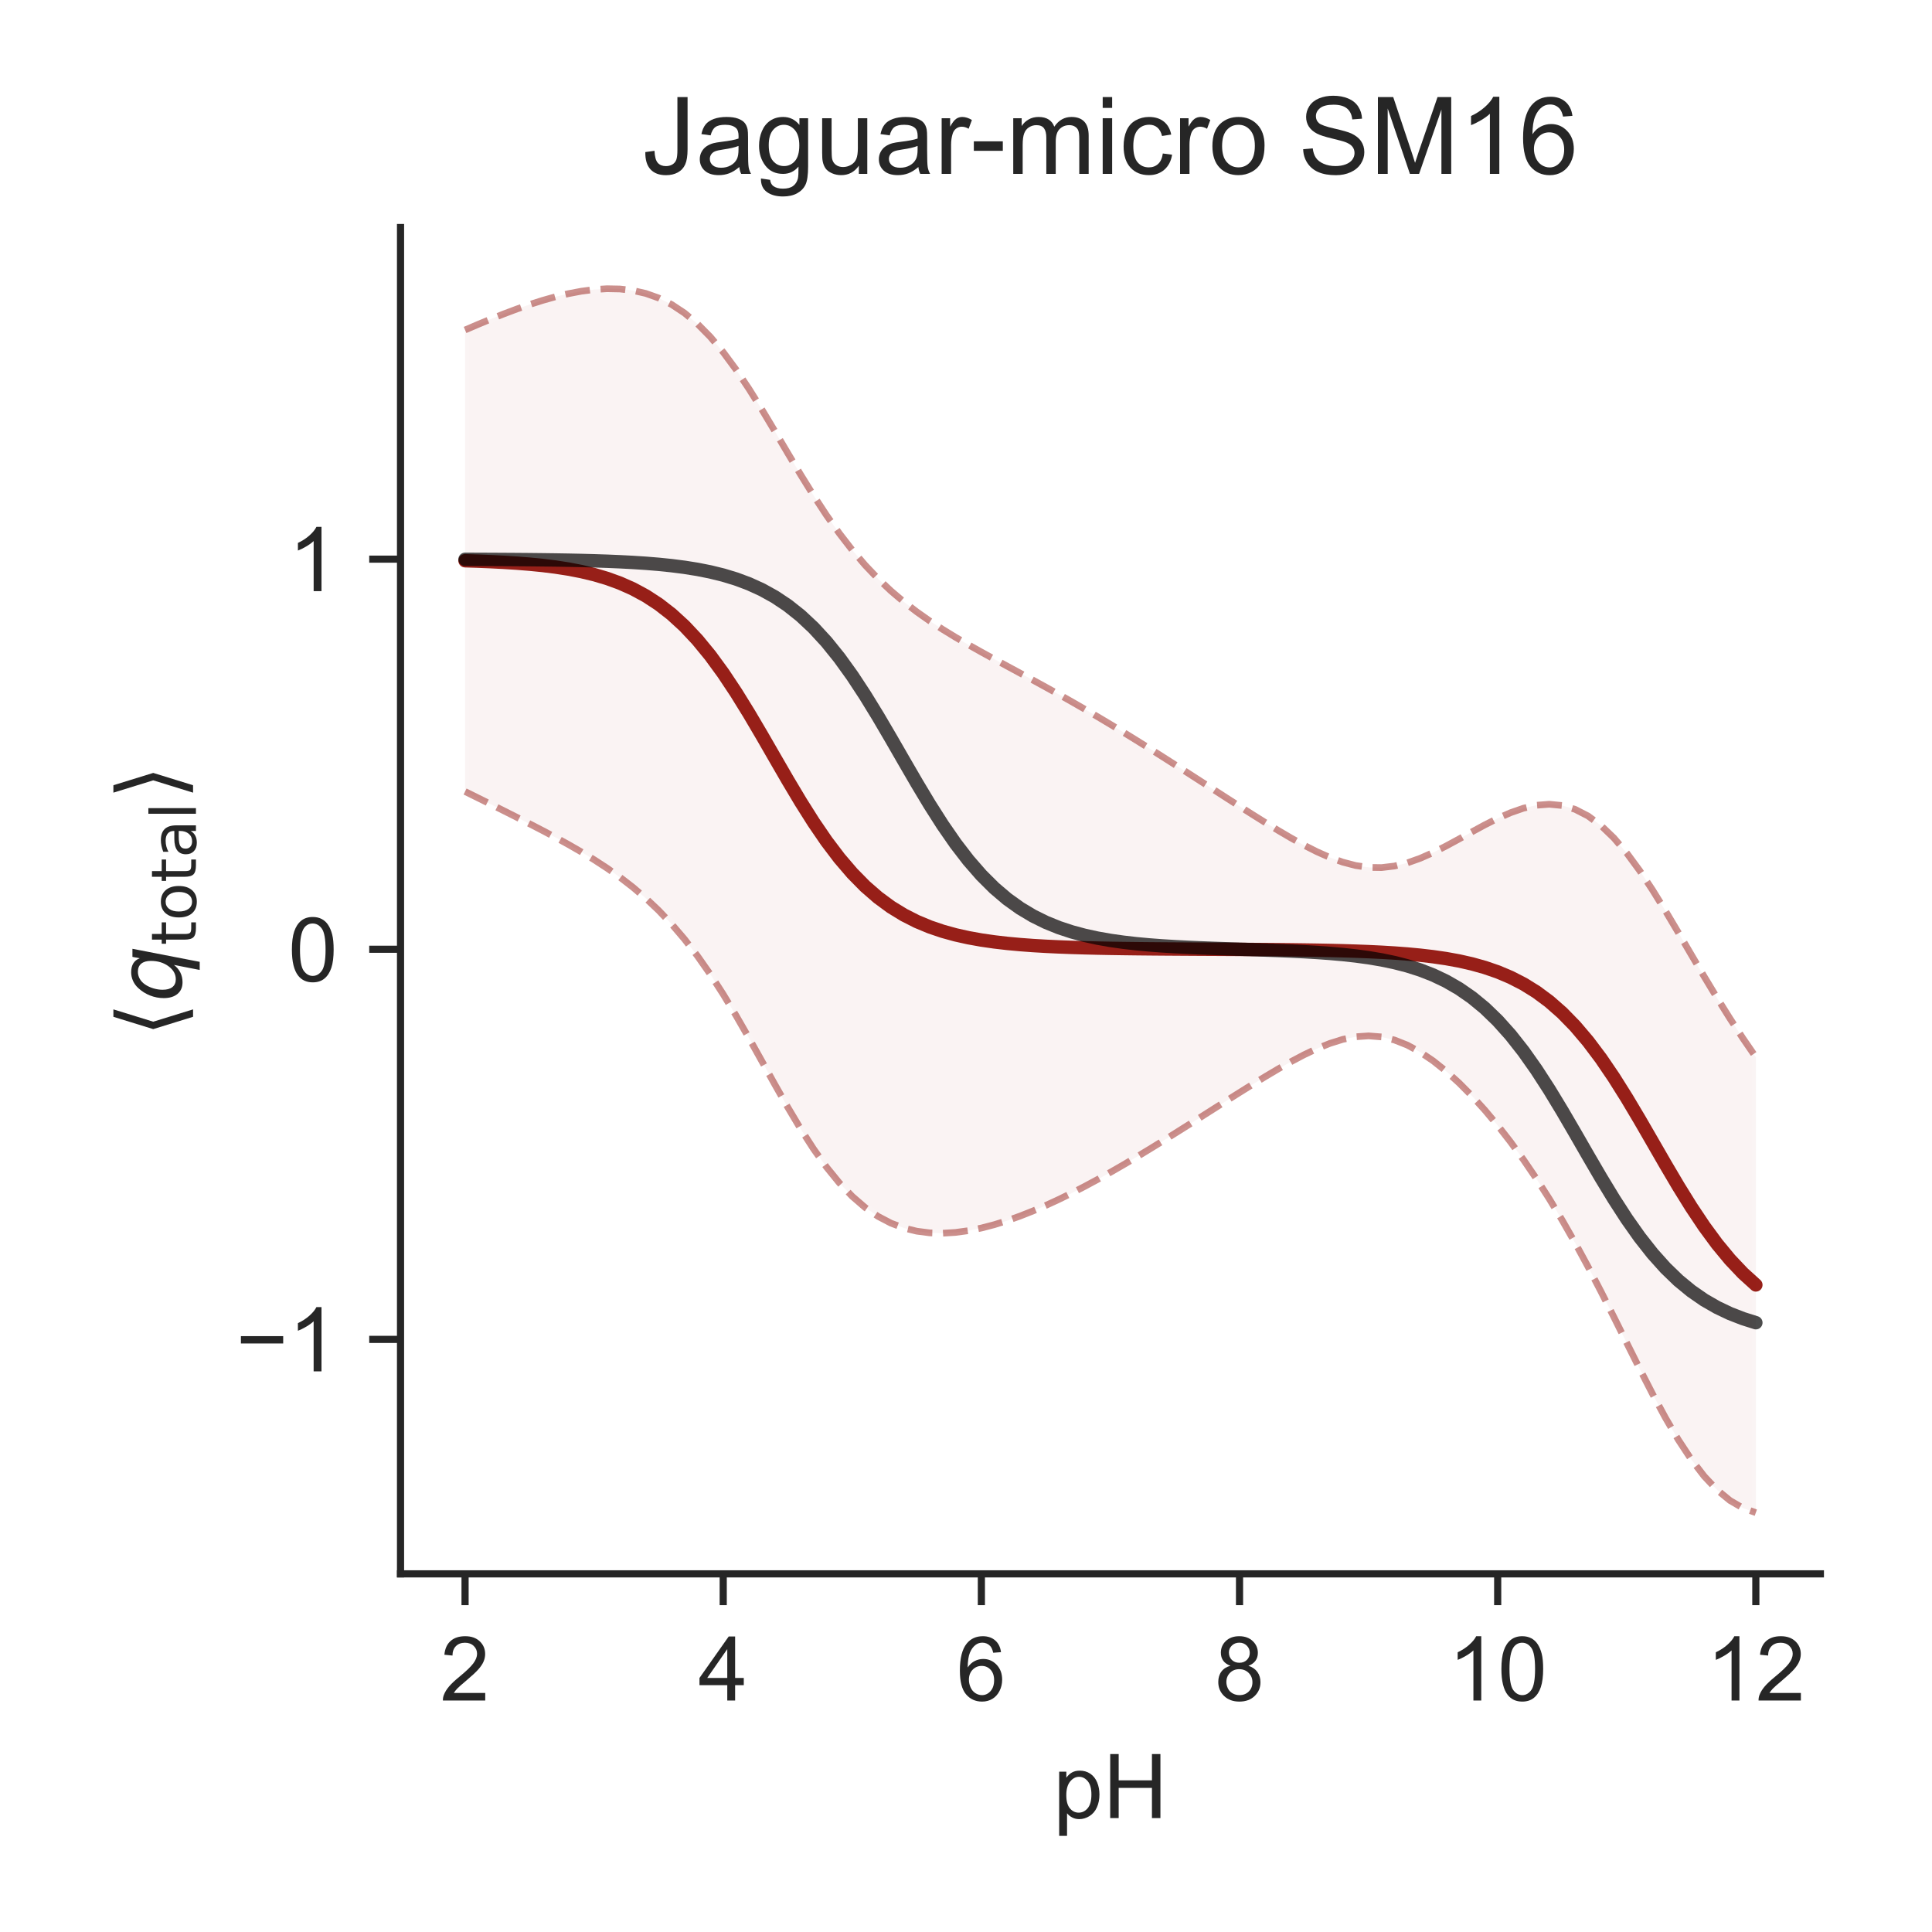 <?xml version="1.0" encoding="utf-8" standalone="no"?>
<!DOCTYPE svg PUBLIC "-//W3C//DTD SVG 1.1//EN"
  "http://www.w3.org/Graphics/SVG/1.1/DTD/svg11.dtd">
<!-- Created with matplotlib (http://matplotlib.org/) -->
<svg height="216pt" version="1.1" viewBox="0 0 216 216" width="216pt" xmlns="http://www.w3.org/2000/svg" xmlns:xlink="http://www.w3.org/1999/xlink">
 <defs>
  <style type="text/css">
*{stroke-linecap:butt;stroke-linejoin:round;}
  </style>
 </defs>
 <g id="figure_1">
  <g id="patch_1">
   <path d="M 0 216 
L 216 216 
L 216 0 
L 0 0 
z
" style="fill:#ffffff;"/>
  </g>
  <g id="axes_1">
   <g id="patch_2">
    <path d="M 44.78 175.96 
L 203.52 175.96 
L 203.52 25.44 
L 44.78 25.44 
z
" style="fill:#ffffff;"/>
   </g>
   <g id="matplotlib.axis_1">
    <g id="xtick_1">
     <g id="line2d_1">
      <defs>
       <path d="M 0 0 
L 0 3.5 
" id="m93261fe353" style="stroke:#262626;stroke-width:0.8;"/>
      </defs>
      <g>
       <use style="fill:#262626;stroke:#262626;stroke-width:0.8;" x="51.995" xlink:href="#m93261fe353" y="175.96"/>
      </g>
     </g>
     <g id="text_1">
      <!-- 2 -->
      <defs>
       <path d="M 50.344 8.453 
L 50.344 0 
L 3.031 0 
Q 2.938 3.172 4.047 6.109 
Q 5.859 10.938 9.828 15.625 
Q 13.812 20.312 21.344 26.469 
Q 33.016 36.031 37.109 41.625 
Q 41.219 47.219 41.219 52.203 
Q 41.219 57.422 37.469 61 
Q 33.734 64.594 27.734 64.594 
Q 21.391 64.594 17.578 60.781 
Q 13.766 56.984 13.719 50.25 
L 4.688 51.172 
Q 5.609 61.281 11.656 66.578 
Q 17.719 71.875 27.938 71.875 
Q 38.234 71.875 44.234 66.156 
Q 50.25 60.453 50.25 52 
Q 50.25 47.703 48.484 43.547 
Q 46.734 39.406 42.656 34.812 
Q 38.578 30.219 29.109 22.219 
Q 21.188 15.578 18.938 13.203 
Q 16.703 10.844 15.234 8.453 
z
" id="ArialMT-32"/>
      </defs>
      <g style="fill:#262626;" transform="translate(49.215 190.118)scale(0.1 -0.1)">
       <use xlink:href="#ArialMT-32"/>
      </g>
     </g>
    </g>
    <g id="xtick_2">
     <g id="line2d_2">
      <g>
       <use style="fill:#262626;stroke:#262626;stroke-width:0.8;" x="80.857" xlink:href="#m93261fe353" y="175.96"/>
      </g>
     </g>
     <g id="text_2">
      <!-- 4 -->
      <defs>
       <path d="M 32.328 0 
L 32.328 17.141 
L 1.266 17.141 
L 1.266 25.203 
L 33.938 71.578 
L 41.109 71.578 
L 41.109 25.203 
L 50.781 25.203 
L 50.781 17.141 
L 41.109 17.141 
L 41.109 0 
z
M 32.328 25.203 
L 32.328 57.469 
L 9.906 25.203 
z
" id="ArialMT-34"/>
      </defs>
      <g style="fill:#262626;" transform="translate(78.077 190.118)scale(0.1 -0.1)">
       <use xlink:href="#ArialMT-34"/>
      </g>
     </g>
    </g>
    <g id="xtick_3">
     <g id="line2d_3">
      <g>
       <use style="fill:#262626;stroke:#262626;stroke-width:0.8;" x="109.719" xlink:href="#m93261fe353" y="175.96"/>
      </g>
     </g>
     <g id="text_3">
      <!-- 6 -->
      <defs>
       <path d="M 49.75 54.047 
L 41.016 53.375 
Q 39.844 58.547 37.703 60.891 
Q 34.125 64.656 28.906 64.656 
Q 24.703 64.656 21.531 62.312 
Q 17.391 59.281 14.984 53.469 
Q 12.594 47.656 12.5 36.922 
Q 15.672 41.75 20.266 44.094 
Q 24.859 46.438 29.891 46.438 
Q 38.672 46.438 44.844 39.969 
Q 51.031 33.5 51.031 23.25 
Q 51.031 16.5 48.125 10.719 
Q 45.219 4.938 40.141 1.859 
Q 35.062 -1.219 28.609 -1.219 
Q 17.625 -1.219 10.688 6.859 
Q 3.766 14.938 3.766 33.5 
Q 3.766 54.25 11.422 63.672 
Q 18.109 71.875 29.438 71.875 
Q 37.891 71.875 43.281 67.141 
Q 48.688 62.406 49.75 54.047 
z
M 13.875 23.188 
Q 13.875 18.656 15.797 14.5 
Q 17.719 10.359 21.188 8.172 
Q 24.656 6 28.469 6 
Q 34.031 6 38.031 10.484 
Q 42.047 14.984 42.047 22.703 
Q 42.047 30.125 38.078 34.391 
Q 34.125 38.672 28.125 38.672 
Q 22.172 38.672 18.016 34.391 
Q 13.875 30.125 13.875 23.188 
z
" id="ArialMT-36"/>
      </defs>
      <g style="fill:#262626;" transform="translate(106.939 190.118)scale(0.1 -0.1)">
       <use xlink:href="#ArialMT-36"/>
      </g>
     </g>
    </g>
    <g id="xtick_4">
     <g id="line2d_4">
      <g>
       <use style="fill:#262626;stroke:#262626;stroke-width:0.8;" x="138.581" xlink:href="#m93261fe353" y="175.96"/>
      </g>
     </g>
     <g id="text_4">
      <!-- 8 -->
      <defs>
       <path d="M 17.672 38.812 
Q 12.203 40.828 9.562 44.531 
Q 6.938 48.25 6.938 53.422 
Q 6.938 61.234 12.547 66.547 
Q 18.172 71.875 27.484 71.875 
Q 36.859 71.875 42.578 66.422 
Q 48.297 60.984 48.297 53.172 
Q 48.297 48.188 45.672 44.5 
Q 43.062 40.828 37.75 38.812 
Q 44.344 36.672 47.781 31.875 
Q 51.219 27.094 51.219 20.453 
Q 51.219 11.281 44.719 5.031 
Q 38.234 -1.219 27.641 -1.219 
Q 17.047 -1.219 10.547 5.047 
Q 4.047 11.328 4.047 20.703 
Q 4.047 27.688 7.594 32.391 
Q 11.141 37.109 17.672 38.812 
z
M 15.922 53.719 
Q 15.922 48.641 19.188 45.406 
Q 22.469 42.188 27.688 42.188 
Q 32.766 42.188 36.016 45.375 
Q 39.266 48.578 39.266 53.219 
Q 39.266 58.062 35.906 61.359 
Q 32.562 64.656 27.594 64.656 
Q 22.562 64.656 19.234 61.422 
Q 15.922 58.203 15.922 53.719 
z
M 13.094 20.656 
Q 13.094 16.891 14.875 13.375 
Q 16.656 9.859 20.172 7.922 
Q 23.688 6 27.734 6 
Q 34.031 6 38.125 10.047 
Q 42.234 14.109 42.234 20.359 
Q 42.234 26.703 38.016 30.859 
Q 33.797 35.016 27.438 35.016 
Q 21.234 35.016 17.156 30.906 
Q 13.094 26.812 13.094 20.656 
z
" id="ArialMT-38"/>
      </defs>
      <g style="fill:#262626;" transform="translate(135.8 190.118)scale(0.1 -0.1)">
       <use xlink:href="#ArialMT-38"/>
      </g>
     </g>
    </g>
    <g id="xtick_5">
     <g id="line2d_5">
      <g>
       <use style="fill:#262626;stroke:#262626;stroke-width:0.8;" x="167.443" xlink:href="#m93261fe353" y="175.96"/>
      </g>
     </g>
     <g id="text_5">
      <!-- 10 -->
      <defs>
       <path d="M 37.25 0 
L 28.469 0 
L 28.469 56 
Q 25.297 52.984 20.141 49.953 
Q 14.984 46.922 10.891 45.406 
L 10.891 53.906 
Q 18.266 57.375 23.781 62.297 
Q 29.297 67.234 31.594 71.875 
L 37.25 71.875 
z
" id="ArialMT-31"/>
       <path d="M 4.156 35.297 
Q 4.156 48 6.766 55.734 
Q 9.375 63.484 14.516 67.672 
Q 19.672 71.875 27.484 71.875 
Q 33.25 71.875 37.594 69.547 
Q 41.938 67.234 44.766 62.859 
Q 47.609 58.5 49.219 52.219 
Q 50.828 45.953 50.828 35.297 
Q 50.828 22.703 48.234 14.969 
Q 45.656 7.234 40.5 3 
Q 35.359 -1.219 27.484 -1.219 
Q 17.141 -1.219 11.234 6.203 
Q 4.156 15.141 4.156 35.297 
z
M 13.188 35.297 
Q 13.188 17.672 17.312 11.828 
Q 21.438 6 27.484 6 
Q 33.547 6 37.672 11.859 
Q 41.797 17.719 41.797 35.297 
Q 41.797 52.984 37.672 58.781 
Q 33.547 64.594 27.391 64.594 
Q 21.344 64.594 17.719 59.469 
Q 13.188 52.938 13.188 35.297 
z
" id="ArialMT-30"/>
      </defs>
      <g style="fill:#262626;" transform="translate(161.882 190.118)scale(0.1 -0.1)">
       <use xlink:href="#ArialMT-31"/>
       <use x="55.615" xlink:href="#ArialMT-30"/>
      </g>
     </g>
    </g>
    <g id="xtick_6">
     <g id="line2d_6">
      <g>
       <use style="fill:#262626;stroke:#262626;stroke-width:0.8;" x="196.305" xlink:href="#m93261fe353" y="175.96"/>
      </g>
     </g>
     <g id="text_6">
      <!-- 12 -->
      <g style="fill:#262626;" transform="translate(190.744 190.118)scale(0.1 -0.1)">
       <use xlink:href="#ArialMT-31"/>
       <use x="55.615" xlink:href="#ArialMT-32"/>
      </g>
     </g>
    </g>
    <g id="text_7">
     <!-- pH -->
     <defs>
      <path d="M 6.594 -19.875 
L 6.594 51.859 
L 14.594 51.859 
L 14.594 45.125 
Q 17.438 49.078 21 51.047 
Q 24.562 53.031 29.641 53.031 
Q 36.281 53.031 41.359 49.609 
Q 46.438 46.188 49.016 39.953 
Q 51.609 33.734 51.609 26.312 
Q 51.609 18.359 48.75 11.984 
Q 45.906 5.609 40.453 2.219 
Q 35.016 -1.172 29 -1.172 
Q 24.609 -1.172 21.109 0.688 
Q 17.625 2.547 15.375 5.375 
L 15.375 -19.875 
z
M 14.547 25.641 
Q 14.547 15.625 18.594 10.844 
Q 22.656 6.062 28.422 6.062 
Q 34.281 6.062 38.453 11.016 
Q 42.625 15.969 42.625 26.375 
Q 42.625 36.281 38.547 41.203 
Q 34.469 46.141 28.812 46.141 
Q 23.188 46.141 18.859 40.891 
Q 14.547 35.641 14.547 25.641 
z
" id="ArialMT-70"/>
      <path d="M 8.016 0 
L 8.016 71.578 
L 17.484 71.578 
L 17.484 42.188 
L 54.688 42.188 
L 54.688 71.578 
L 64.156 71.578 
L 64.156 0 
L 54.688 0 
L 54.688 33.734 
L 17.484 33.734 
L 17.484 0 
z
" id="ArialMT-48"/>
     </defs>
     <g style="fill:#262626;" transform="translate(117.759 203.263)scale(0.1 -0.1)">
      <use xlink:href="#ArialMT-70"/>
      <use x="55.615" xlink:href="#ArialMT-48"/>
     </g>
    </g>
   </g>
   <g id="matplotlib.axis_2">
    <g id="ytick_1">
     <g id="line2d_7">
      <defs>
       <path d="M 0 0 
L -3.5 0 
" id="m398233e44f" style="stroke:#262626;stroke-width:0.8;"/>
      </defs>
      <g>
       <use style="fill:#262626;stroke:#262626;stroke-width:0.8;" x="44.78" xlink:href="#m398233e44f" y="149.744"/>
      </g>
     </g>
     <g id="text_8">
      <!-- −1 -->
      <defs>
       <path d="M 52.828 31.203 
L 5.562 31.203 
L 5.562 39.406 
L 52.828 39.406 
z
" id="ArialMT-2212"/>
      </defs>
      <g style="fill:#262626;" transform="translate(26.378 153.322)scale(0.1 -0.1)">
       <use xlink:href="#ArialMT-2212"/>
       <use x="58.398" xlink:href="#ArialMT-31"/>
      </g>
     </g>
    </g>
    <g id="ytick_2">
     <g id="line2d_8">
      <g>
       <use style="fill:#262626;stroke:#262626;stroke-width:0.8;" x="44.78" xlink:href="#m398233e44f" y="106.128"/>
      </g>
     </g>
     <g id="text_9">
      <!-- 0 -->
      <g style="fill:#262626;" transform="translate(32.219 109.707)scale(0.1 -0.1)">
       <use xlink:href="#ArialMT-30"/>
      </g>
     </g>
    </g>
    <g id="ytick_3">
     <g id="line2d_9">
      <g>
       <use style="fill:#262626;stroke:#262626;stroke-width:0.8;" x="44.78" xlink:href="#m398233e44f" y="62.513"/>
      </g>
     </g>
     <g id="text_10">
      <!-- 1 -->
      <g style="fill:#262626;" transform="translate(32.219 66.092)scale(0.1 -0.1)">
       <use xlink:href="#ArialMT-31"/>
      </g>
     </g>
    </g>
    <g id="text_11">
     <!-- $\langle q_\mathsf{total} \rangle$ -->
     <defs>
      <path d="M 8.938 31.344 
L 22.703 75.875 
L 31 75.875 
L 17.234 31.344 
L 31 -13.188 
L 22.703 -13.188 
z
" id="DejaVuSans-27e8"/>
      <path d="M 41.703 8.203 
Q 38.094 3.469 33.172 1.016 
Q 28.266 -1.422 22.312 -1.422 
Q 14.016 -1.422 9.297 4.172 
Q 4.594 9.766 4.594 19.578 
Q 4.594 27.484 7.5 34.859 
Q 10.406 42.234 15.828 48.094 
Q 19.344 51.906 23.906 53.953 
Q 28.469 56 33.5 56 
Q 39.547 56 43.453 53.609 
Q 47.359 51.219 49.125 46.391 
L 50.688 54.594 
L 59.719 54.594 
L 45.125 -20.609 
L 36.078 -20.609 
z
M 13.922 20.906 
Q 13.922 13.672 16.938 9.891 
Q 19.969 6.109 25.688 6.109 
Q 34.188 6.109 40.188 14.234 
Q 46.188 22.359 46.188 33.984 
Q 46.188 41.016 43.078 44.75 
Q 39.984 48.484 34.188 48.484 
Q 29.938 48.484 26.312 46.5 
Q 22.703 44.531 20.016 40.719 
Q 17.188 36.719 15.547 31.344 
Q 13.922 25.984 13.922 20.906 
z
" id="DejaVuSans-Oblique-71"/>
      <path d="M 18.312 70.219 
L 18.312 54.688 
L 36.812 54.688 
L 36.812 47.703 
L 18.312 47.703 
L 18.312 18.016 
Q 18.312 11.328 20.141 9.422 
Q 21.969 7.516 27.594 7.516 
L 36.812 7.516 
L 36.812 0 
L 27.594 0 
Q 17.188 0 13.234 3.875 
Q 9.281 7.766 9.281 18.016 
L 9.281 47.703 
L 2.688 47.703 
L 2.688 54.688 
L 9.281 54.688 
L 9.281 70.219 
z
" id="DejaVuSans-74"/>
      <path d="M 30.609 48.391 
Q 23.391 48.391 19.188 42.75 
Q 14.984 37.109 14.984 27.297 
Q 14.984 17.484 19.156 11.844 
Q 23.344 6.203 30.609 6.203 
Q 37.797 6.203 41.984 11.859 
Q 46.188 17.531 46.188 27.297 
Q 46.188 37.016 41.984 42.703 
Q 37.797 48.391 30.609 48.391 
z
M 30.609 56 
Q 42.328 56 49.016 48.375 
Q 55.719 40.766 55.719 27.297 
Q 55.719 13.875 49.016 6.219 
Q 42.328 -1.422 30.609 -1.422 
Q 18.844 -1.422 12.172 6.219 
Q 5.516 13.875 5.516 27.297 
Q 5.516 40.766 12.172 48.375 
Q 18.844 56 30.609 56 
z
" id="DejaVuSans-6f"/>
      <path d="M 34.281 27.484 
Q 23.391 27.484 19.188 25 
Q 14.984 22.516 14.984 16.5 
Q 14.984 11.719 18.141 8.906 
Q 21.297 6.109 26.703 6.109 
Q 34.188 6.109 38.703 11.406 
Q 43.219 16.703 43.219 25.484 
L 43.219 27.484 
z
M 52.203 31.203 
L 52.203 0 
L 43.219 0 
L 43.219 8.297 
Q 40.141 3.328 35.547 0.953 
Q 30.953 -1.422 24.312 -1.422 
Q 15.922 -1.422 10.953 3.297 
Q 6 8.016 6 15.922 
Q 6 25.141 12.172 29.828 
Q 18.359 34.516 30.609 34.516 
L 43.219 34.516 
L 43.219 35.406 
Q 43.219 41.609 39.141 45 
Q 35.062 48.391 27.688 48.391 
Q 23 48.391 18.547 47.266 
Q 14.109 46.141 10.016 43.891 
L 10.016 52.203 
Q 14.938 54.109 19.578 55.047 
Q 24.219 56 28.609 56 
Q 40.484 56 46.344 49.844 
Q 52.203 43.703 52.203 31.203 
z
" id="DejaVuSans-61"/>
      <path d="M 9.422 75.984 
L 18.406 75.984 
L 18.406 0 
L 9.422 0 
z
" id="DejaVuSans-6c"/>
      <path d="M 30.078 31.344 
L 16.312 -13.188 
L 8.016 -13.188 
L 21.781 31.344 
L 8.016 75.875 
L 16.312 75.875 
z
" id="DejaVuSans-27e9"/>
     </defs>
     <g style="fill:#262626;" transform="translate(20.278 115.95)rotate(-90)scale(0.1 -0.1)">
      <use transform="translate(0 0.125)" xlink:href="#DejaVuSans-27e8"/>
      <use transform="translate(39.014 0.125)" xlink:href="#DejaVuSans-Oblique-71"/>
      <use transform="translate(102.49 -16.281)scale(0.7)" xlink:href="#DejaVuSans-74"/>
      <use transform="translate(129.937 -16.281)scale(0.7)" xlink:href="#DejaVuSans-6f"/>
      <use transform="translate(172.764 -16.281)scale(0.7)" xlink:href="#DejaVuSans-74"/>
      <use transform="translate(200.21 -16.281)scale(0.7)" xlink:href="#DejaVuSans-61"/>
      <use transform="translate(243.105 -16.281)scale(0.7)" xlink:href="#DejaVuSans-6c"/>
      <use transform="translate(265.288 0.125)" xlink:href="#DejaVuSans-27e9"/>
     </g>
    </g>
   </g>
   <g id="PolyCollection_1">
    <defs>
     <path d="M 51.995 -179.109 
L 51.995 -127.507 
L 53.439 -126.794 
L 54.882 -126.078 
L 56.325 -125.357 
L 57.768 -124.631 
L 59.211 -123.896 
L 60.654 -123.149 
L 62.097 -122.384 
L 63.54 -121.591 
L 64.983 -120.761 
L 66.426 -119.882 
L 67.869 -118.941 
L 69.313 -117.921 
L 70.756 -116.805 
L 72.199 -115.574 
L 73.642 -114.209 
L 75.085 -112.69 
L 76.528 -111 
L 77.971 -109.129 
L 79.414 -107.072 
L 80.857 -104.837 
L 82.3 -102.444 
L 83.743 -99.93 
L 85.187 -97.345 
L 86.63 -94.748 
L 88.073 -92.207 
L 89.516 -89.786 
L 90.959 -87.542 
L 92.402 -85.52 
L 93.845 -83.747 
L 95.288 -82.239 
L 96.731 -80.994 
L 98.174 -80.003 
L 99.617 -79.247 
L 101.061 -78.704 
L 102.504 -78.351 
L 103.947 -78.166 
L 105.39 -78.126 
L 106.833 -78.214 
L 108.276 -78.411 
L 109.719 -78.704 
L 111.162 -79.081 
L 112.605 -79.53 
L 114.048 -80.044 
L 115.491 -80.615 
L 116.935 -81.237 
L 118.378 -81.904 
L 119.821 -82.611 
L 121.264 -83.356 
L 122.707 -84.133 
L 124.15 -84.939 
L 125.593 -85.771 
L 127.036 -86.625 
L 128.479 -87.498 
L 129.922 -88.387 
L 131.365 -89.288 
L 132.809 -90.197 
L 134.252 -91.112 
L 135.695 -92.029 
L 137.138 -92.944 
L 138.581 -93.855 
L 140.024 -94.755 
L 141.467 -95.638 
L 142.91 -96.496 
L 144.353 -97.315 
L 145.796 -98.077 
L 147.239 -98.763 
L 148.683 -99.347 
L 150.126 -99.799 
L 151.569 -100.089 
L 153.012 -100.188 
L 154.455 -100.072 
L 155.898 -99.728 
L 157.341 -99.157 
L 158.784 -98.373 
L 160.227 -97.396 
L 161.67 -96.245 
L 163.113 -94.938 
L 164.557 -93.485 
L 166 -91.897 
L 167.443 -90.175 
L 168.886 -88.323 
L 170.329 -86.338 
L 171.772 -84.22 
L 173.215 -81.966 
L 174.658 -79.573 
L 176.101 -77.043 
L 177.544 -74.384 
L 178.987 -71.613 
L 180.431 -68.756 
L 181.874 -65.856 
L 183.317 -62.966 
L 184.76 -60.151 
L 186.203 -57.48 
L 187.646 -55.02 
L 189.089 -52.831 
L 190.532 -50.956 
L 191.975 -49.422 
L 193.418 -48.239 
L 194.861 -47.398 
L 196.305 -46.882 
L 196.305 -97.808 
L 196.305 -97.808 
L 194.861 -99.91 
L 193.418 -102.117 
L 191.975 -104.424 
L 190.532 -106.814 
L 189.089 -109.262 
L 187.646 -111.725 
L 186.203 -114.154 
L 184.76 -116.488 
L 183.317 -118.665 
L 181.874 -120.625 
L 180.431 -122.318 
L 178.987 -123.707 
L 177.544 -124.773 
L 176.101 -125.514 
L 174.658 -125.942 
L 173.215 -126.084 
L 171.772 -125.971 
L 170.329 -125.643 
L 168.886 -125.14 
L 167.443 -124.505 
L 166 -123.776 
L 164.557 -122.993 
L 163.113 -122.193 
L 161.67 -121.41 
L 160.227 -120.681 
L 158.784 -120.042 
L 157.341 -119.528 
L 155.898 -119.174 
L 154.455 -119.002 
L 153.012 -119.023 
L 151.569 -119.232 
L 150.126 -119.61 
L 148.683 -120.133 
L 147.239 -120.772 
L 145.796 -121.503 
L 144.353 -122.303 
L 142.91 -123.151 
L 141.467 -124.033 
L 140.024 -124.938 
L 138.581 -125.857 
L 137.138 -126.783 
L 135.695 -127.715 
L 134.252 -128.647 
L 132.809 -129.578 
L 131.365 -130.506 
L 129.922 -131.427 
L 128.479 -132.34 
L 127.036 -133.243 
L 125.593 -134.133 
L 124.15 -135.01 
L 122.707 -135.872 
L 121.264 -136.718 
L 119.821 -137.549 
L 118.378 -138.365 
L 116.935 -139.167 
L 115.491 -139.959 
L 114.048 -140.743 
L 112.605 -141.524 
L 111.162 -142.307 
L 109.719 -143.099 
L 108.276 -143.91 
L 106.833 -144.75 
L 105.39 -145.633 
L 103.947 -146.574 
L 102.504 -147.59 
L 101.061 -148.702 
L 99.617 -149.928 
L 98.174 -151.291 
L 96.731 -152.808 
L 95.288 -154.494 
L 93.845 -156.358 
L 92.402 -158.397 
L 90.959 -160.596 
L 89.516 -162.925 
L 88.073 -165.341 
L 86.63 -167.787 
L 85.187 -170.199 
L 83.743 -172.513 
L 82.3 -174.67 
L 80.857 -176.622 
L 79.414 -178.337 
L 77.971 -179.798 
L 76.528 -181.002 
L 75.085 -181.957 
L 73.642 -182.68 
L 72.199 -183.194 
L 70.756 -183.522 
L 69.313 -183.689 
L 67.869 -183.718 
L 66.426 -183.629 
L 64.983 -183.44 
L 63.54 -183.166 
L 62.097 -182.82 
L 60.654 -182.413 
L 59.211 -181.953 
L 57.768 -181.447 
L 56.325 -180.904 
L 54.882 -180.329 
L 53.439 -179.729 
L 51.995 -179.109 
z
" id="meaa0e8d877" style="stroke:#ffffff;stroke-opacity:0.05;"/>
    </defs>
    <g clip-path="url(#pe3b60f4366)">
     <use style="fill:#8c0800;fill-opacity:0.05;stroke:#ffffff;stroke-opacity:0.05;" x="0" xlink:href="#meaa0e8d877" y="216"/>
    </g>
   </g>
   <g id="line2d_10">
    <path clip-path="url(#pe3b60f4366)" d="M 51.995 62.692 
L 53.439 62.738 
L 54.882 62.797 
L 56.325 62.87 
L 57.768 62.961 
L 59.211 63.076 
L 60.654 63.219 
L 62.097 63.398 
L 63.54 63.621 
L 64.983 63.899 
L 66.426 64.244 
L 67.869 64.67 
L 69.313 65.195 
L 70.756 65.836 
L 72.199 66.616 
L 73.642 67.556 
L 75.085 68.677 
L 76.528 69.999 
L 77.971 71.536 
L 79.414 73.295 
L 80.857 75.27 
L 82.3 77.443 
L 83.743 79.778 
L 85.187 82.228 
L 86.63 84.732 
L 88.073 87.226 
L 89.516 89.644 
L 90.959 91.931 
L 92.402 94.042 
L 93.845 95.947 
L 95.288 97.633 
L 96.731 99.099 
L 98.174 100.353 
L 99.617 101.413 
L 101.061 102.297 
L 102.504 103.029 
L 103.947 103.63 
L 105.39 104.12 
L 106.833 104.518 
L 108.276 104.839 
L 109.719 105.098 
L 111.162 105.306 
L 112.605 105.473 
L 114.048 105.606 
L 115.491 105.713 
L 116.935 105.798 
L 118.378 105.866 
L 119.821 105.92 
L 121.264 105.963 
L 122.707 105.998 
L 124.15 106.026 
L 125.593 106.048 
L 127.036 106.066 
L 128.479 106.081 
L 129.922 106.093 
L 131.365 106.103 
L 132.809 106.112 
L 134.252 106.121 
L 135.695 106.128 
L 137.138 106.136 
L 138.581 106.144 
L 140.024 106.154 
L 141.467 106.164 
L 142.91 106.176 
L 144.353 106.191 
L 145.796 106.21 
L 147.239 106.232 
L 148.683 106.26 
L 150.126 106.295 
L 151.569 106.339 
L 153.012 106.394 
L 154.455 106.463 
L 155.898 106.549 
L 157.341 106.657 
L 158.784 106.793 
L 160.227 106.962 
L 161.67 107.172 
L 163.113 107.435 
L 164.557 107.761 
L 166 108.164 
L 167.443 108.66 
L 168.886 109.269 
L 170.329 110.009 
L 171.772 110.904 
L 173.215 111.975 
L 174.658 113.242 
L 176.101 114.721 
L 177.544 116.421 
L 178.987 118.34 
L 180.431 120.463 
L 181.874 122.76 
L 183.317 125.184 
L 184.76 127.68 
L 186.203 130.183 
L 187.646 132.627 
L 189.089 134.954 
L 190.532 137.115 
L 191.975 139.077 
L 193.418 140.822 
L 194.861 142.346 
L 196.305 143.655 
" style="fill:none;opacity:0.9;stroke:#8c0800;stroke-linecap:round;stroke-width:1.5;"/>
   </g>
   <g id="line2d_11">
    <path clip-path="url(#pe3b60f4366)" d="M 51.995 62.531 
L 53.439 62.536 
L 54.882 62.542 
L 56.325 62.55 
L 57.768 62.559 
L 59.211 62.571 
L 60.654 62.587 
L 62.097 62.606 
L 63.54 62.63 
L 64.983 62.66 
L 66.426 62.698 
L 67.869 62.746 
L 69.313 62.806 
L 70.756 62.881 
L 72.199 62.975 
L 73.642 63.093 
L 75.085 63.241 
L 76.528 63.426 
L 77.971 63.656 
L 79.414 63.942 
L 80.857 64.297 
L 82.3 64.736 
L 83.743 65.275 
L 85.187 65.934 
L 86.63 66.734 
L 88.073 67.697 
L 89.516 68.844 
L 90.959 70.195 
L 92.402 71.762 
L 93.845 73.551 
L 95.288 75.555 
L 96.731 77.752 
L 98.174 80.106 
L 99.617 82.567 
L 101.061 85.073 
L 102.504 87.56 
L 103.947 89.964 
L 105.39 92.229 
L 106.833 94.314 
L 108.276 96.19 
L 109.719 97.846 
L 111.162 99.283 
L 112.605 100.51 
L 114.048 101.544 
L 115.491 102.408 
L 116.935 103.121 
L 118.378 103.707 
L 119.821 104.184 
L 121.264 104.572 
L 122.707 104.886 
L 124.15 105.139 
L 125.593 105.343 
L 127.036 105.508 
L 128.479 105.641 
L 129.922 105.749 
L 131.365 105.838 
L 132.809 105.912 
L 134.252 105.974 
L 135.695 106.028 
L 137.138 106.077 
L 138.581 106.124 
L 140.024 106.17 
L 141.467 106.218 
L 142.91 106.271 
L 144.353 106.331 
L 145.796 106.402 
L 147.239 106.488 
L 148.683 106.592 
L 150.126 106.719 
L 151.569 106.877 
L 153.012 107.073 
L 154.455 107.316 
L 155.898 107.616 
L 157.341 107.988 
L 158.784 108.446 
L 160.227 109.008 
L 161.67 109.695 
L 163.113 110.526 
L 164.557 111.525 
L 166 112.712 
L 167.443 114.105 
L 168.886 115.717 
L 170.329 117.55 
L 171.772 119.595 
L 173.215 121.826 
L 174.658 124.207 
L 176.101 126.682 
L 177.544 129.19 
L 178.987 131.665 
L 180.431 134.045 
L 181.874 136.277 
L 183.317 138.321 
L 184.76 140.154 
L 186.203 141.765 
L 187.646 143.159 
L 189.089 144.345 
L 190.532 145.344 
L 191.975 146.174 
L 193.418 146.86 
L 194.861 147.421 
L 196.305 147.879 
" style="fill:none;opacity:0.7;stroke:#000000;stroke-linecap:round;stroke-width:1.5;"/>
   </g>
   <g id="line2d_12">
    <path clip-path="url(#pe3b60f4366)" d="M 51.995 36.891 
L 53.439 36.271 
L 54.882 35.671 
L 56.325 35.096 
L 57.768 34.553 
L 59.211 34.047 
L 60.654 33.587 
L 62.097 33.18 
L 63.54 32.834 
L 64.983 32.56 
L 66.426 32.371 
L 67.869 32.282 
L 69.313 32.311 
L 70.756 32.478 
L 72.199 32.806 
L 73.642 33.32 
L 75.085 34.043 
L 76.528 34.998 
L 77.971 36.202 
L 79.414 37.663 
L 80.857 39.378 
L 82.3 41.33 
L 83.743 43.487 
L 85.187 45.801 
L 86.63 48.213 
L 88.073 50.659 
L 89.516 53.075 
L 90.959 55.404 
L 92.402 57.603 
L 93.845 59.642 
L 95.288 61.506 
L 96.731 63.192 
L 98.174 64.709 
L 99.617 66.072 
L 101.061 67.298 
L 102.504 68.41 
L 103.947 69.426 
L 105.39 70.367 
L 106.833 71.25 
L 108.276 72.09 
L 109.719 72.901 
L 111.162 73.693 
L 112.605 74.476 
L 114.048 75.257 
L 115.491 76.041 
L 116.935 76.833 
L 118.378 77.635 
L 119.821 78.451 
L 121.264 79.282 
L 122.707 80.128 
L 124.15 80.99 
L 125.593 81.867 
L 127.036 82.757 
L 128.479 83.66 
L 129.922 84.573 
L 131.365 85.494 
L 132.809 86.422 
L 134.252 87.353 
L 135.695 88.285 
L 137.138 89.217 
L 138.581 90.143 
L 140.024 91.062 
L 141.467 91.967 
L 142.91 92.849 
L 144.353 93.697 
L 145.796 94.497 
L 147.239 95.228 
L 148.683 95.867 
L 150.126 96.39 
L 151.569 96.768 
L 153.012 96.977 
L 154.455 96.998 
L 155.898 96.826 
L 157.341 96.472 
L 158.784 95.958 
L 160.227 95.319 
L 161.67 94.59 
L 163.113 93.807 
L 164.557 93.007 
L 166 92.224 
L 167.443 91.495 
L 168.886 90.86 
L 170.329 90.357 
L 171.772 90.029 
L 173.215 89.916 
L 174.658 90.058 
L 176.101 90.486 
L 177.544 91.227 
L 178.987 92.293 
L 180.431 93.682 
L 181.874 95.375 
L 183.317 97.335 
L 184.76 99.512 
L 186.203 101.846 
L 187.646 104.275 
L 189.089 106.738 
L 190.532 109.186 
L 191.975 111.576 
L 193.418 113.883 
L 194.861 116.09 
L 196.305 118.192 
" style="fill:none;opacity:0.45;stroke:#8c0800;stroke-dasharray:2.775,1.2;stroke-dashoffset:0;stroke-width:0.75;"/>
   </g>
   <g id="line2d_13">
    <path clip-path="url(#pe3b60f4366)" d="M 51.995 88.493 
L 53.439 89.206 
L 54.882 89.922 
L 56.325 90.643 
L 57.768 91.369 
L 59.211 92.104 
L 60.654 92.851 
L 62.097 93.616 
L 63.54 94.409 
L 64.983 95.239 
L 66.426 96.118 
L 67.869 97.059 
L 69.313 98.079 
L 70.756 99.195 
L 72.199 100.426 
L 73.642 101.791 
L 75.085 103.31 
L 76.528 105 
L 77.971 106.871 
L 79.414 108.928 
L 80.857 111.163 
L 82.3 113.556 
L 83.743 116.07 
L 85.187 118.655 
L 86.63 121.252 
L 88.073 123.793 
L 89.516 126.214 
L 90.959 128.458 
L 92.402 130.48 
L 93.845 132.253 
L 95.288 133.761 
L 96.731 135.006 
L 98.174 135.997 
L 99.617 136.753 
L 101.061 137.296 
L 102.504 137.649 
L 103.947 137.834 
L 105.39 137.874 
L 106.833 137.786 
L 108.276 137.589 
L 109.719 137.296 
L 111.162 136.919 
L 112.605 136.47 
L 114.048 135.956 
L 115.491 135.385 
L 116.935 134.763 
L 118.378 134.096 
L 119.821 133.389 
L 121.264 132.644 
L 122.707 131.867 
L 124.15 131.061 
L 125.593 130.229 
L 127.036 129.375 
L 128.479 128.502 
L 129.922 127.613 
L 131.365 126.712 
L 132.809 125.803 
L 134.252 124.888 
L 135.695 123.971 
L 137.138 123.056 
L 138.581 122.145 
L 140.024 121.245 
L 141.467 120.362 
L 142.91 119.504 
L 144.353 118.685 
L 145.796 117.923 
L 147.239 117.237 
L 148.683 116.653 
L 150.126 116.201 
L 151.569 115.911 
L 153.012 115.812 
L 154.455 115.928 
L 155.898 116.272 
L 157.341 116.843 
L 158.784 117.627 
L 160.227 118.604 
L 161.67 119.755 
L 163.113 121.062 
L 164.557 122.515 
L 166 124.103 
L 167.443 125.825 
L 168.886 127.677 
L 170.329 129.662 
L 171.772 131.78 
L 173.215 134.034 
L 174.658 136.427 
L 176.101 138.957 
L 177.544 141.616 
L 178.987 144.387 
L 180.431 147.244 
L 181.874 150.144 
L 183.317 153.034 
L 184.76 155.849 
L 186.203 158.52 
L 187.646 160.98 
L 189.089 163.169 
L 190.532 165.044 
L 191.975 166.578 
L 193.418 167.761 
L 194.861 168.602 
L 196.305 169.118 
" style="fill:none;opacity:0.45;stroke:#8c0800;stroke-dasharray:2.775,1.2;stroke-dashoffset:0;stroke-width:0.75;"/>
   </g>
   <g id="patch_3">
    <path d="M 44.78 175.96 
L 44.78 25.44 
" style="fill:none;stroke:#262626;stroke-linecap:square;stroke-linejoin:miter;stroke-width:0.8;"/>
   </g>
   <g id="patch_4">
    <path d="M 44.78 175.96 
L 203.52 175.96 
" style="fill:none;stroke:#262626;stroke-linecap:square;stroke-linejoin:miter;stroke-width:0.8;"/>
   </g>
   <g id="text_12">
    <!-- Jaguar-micro SM16 -->
    <defs>
     <path d="M 2.875 20.312 
L 11.422 21.484 
Q 11.766 13.281 14.5 10.25 
Q 17.234 7.234 22.078 7.234 
Q 25.641 7.234 28.219 8.859 
Q 30.812 10.5 31.781 13.297 
Q 32.766 16.109 32.766 22.266 
L 32.766 71.578 
L 42.234 71.578 
L 42.234 22.797 
Q 42.234 13.812 40.062 8.875 
Q 37.891 3.953 33.172 1.359 
Q 28.469 -1.219 22.125 -1.219 
Q 12.703 -1.219 7.688 4.203 
Q 2.688 9.625 2.875 20.312 
z
" id="ArialMT-4a"/>
     <path d="M 40.438 6.391 
Q 35.547 2.25 31.031 0.531 
Q 26.516 -1.172 21.344 -1.172 
Q 12.797 -1.172 8.203 3 
Q 3.609 7.172 3.609 13.672 
Q 3.609 17.484 5.344 20.625 
Q 7.078 23.781 9.891 25.688 
Q 12.703 27.594 16.219 28.562 
Q 18.797 29.25 24.031 29.891 
Q 34.672 31.156 39.703 32.906 
Q 39.75 34.719 39.75 35.203 
Q 39.75 40.578 37.25 42.781 
Q 33.891 45.75 27.25 45.75 
Q 21.047 45.75 18.094 43.578 
Q 15.141 41.406 13.719 35.891 
L 5.125 37.062 
Q 6.297 42.578 8.984 45.969 
Q 11.672 49.359 16.75 51.188 
Q 21.828 53.031 28.516 53.031 
Q 35.156 53.031 39.297 51.469 
Q 43.453 49.906 45.406 47.531 
Q 47.359 45.172 48.141 41.547 
Q 48.578 39.312 48.578 33.453 
L 48.578 21.734 
Q 48.578 9.469 49.141 6.219 
Q 49.703 2.984 51.375 0 
L 42.188 0 
Q 40.828 2.734 40.438 6.391 
z
M 39.703 26.031 
Q 34.906 24.078 25.344 22.703 
Q 19.922 21.922 17.672 20.938 
Q 15.438 19.969 14.203 18.094 
Q 12.984 16.219 12.984 13.922 
Q 12.984 10.406 15.641 8.062 
Q 18.312 5.719 23.438 5.719 
Q 28.516 5.719 32.469 7.938 
Q 36.422 10.156 38.281 14.016 
Q 39.703 17 39.703 22.797 
z
" id="ArialMT-61"/>
     <path d="M 4.984 -4.297 
L 13.531 -5.562 
Q 14.062 -9.516 16.5 -11.328 
Q 19.781 -13.766 25.438 -13.766 
Q 31.547 -13.766 34.859 -11.328 
Q 38.188 -8.891 39.359 -4.5 
Q 40.047 -1.812 39.984 6.781 
Q 34.234 0 25.641 0 
Q 14.938 0 9.078 7.719 
Q 3.219 15.438 3.219 26.219 
Q 3.219 33.641 5.906 39.906 
Q 8.594 46.188 13.688 49.609 
Q 18.797 53.031 25.688 53.031 
Q 34.859 53.031 40.828 45.609 
L 40.828 51.859 
L 48.922 51.859 
L 48.922 7.031 
Q 48.922 -5.078 46.453 -10.125 
Q 44 -15.188 38.641 -18.109 
Q 33.297 -21.047 25.484 -21.047 
Q 16.219 -21.047 10.5 -16.875 
Q 4.781 -12.703 4.984 -4.297 
z
M 12.25 26.859 
Q 12.25 16.656 16.297 11.969 
Q 20.359 7.281 26.469 7.281 
Q 32.516 7.281 36.609 11.938 
Q 40.719 16.609 40.719 26.562 
Q 40.719 36.078 36.5 40.906 
Q 32.281 45.75 26.312 45.75 
Q 20.453 45.75 16.344 40.984 
Q 12.25 36.234 12.25 26.859 
z
" id="ArialMT-67"/>
     <path d="M 40.578 0 
L 40.578 7.625 
Q 34.516 -1.172 24.125 -1.172 
Q 19.531 -1.172 15.547 0.578 
Q 11.578 2.344 9.641 5 
Q 7.719 7.672 6.938 11.531 
Q 6.391 14.109 6.391 19.734 
L 6.391 51.859 
L 15.188 51.859 
L 15.188 23.094 
Q 15.188 16.219 15.719 13.812 
Q 16.547 10.359 19.234 8.375 
Q 21.922 6.391 25.875 6.391 
Q 29.828 6.391 33.297 8.422 
Q 36.766 10.453 38.203 13.938 
Q 39.656 17.438 39.656 24.078 
L 39.656 51.859 
L 48.438 51.859 
L 48.438 0 
z
" id="ArialMT-75"/>
     <path d="M 6.5 0 
L 6.5 51.859 
L 14.406 51.859 
L 14.406 44 
Q 17.438 49.516 20 51.266 
Q 22.562 53.031 25.641 53.031 
Q 30.078 53.031 34.672 50.203 
L 31.641 42.047 
Q 28.422 43.953 25.203 43.953 
Q 22.312 43.953 20.016 42.219 
Q 17.719 40.484 16.75 37.406 
Q 15.281 32.719 15.281 27.156 
L 15.281 0 
z
" id="ArialMT-72"/>
     <path d="M 3.172 21.484 
L 3.172 30.328 
L 30.172 30.328 
L 30.172 21.484 
z
" id="ArialMT-2d"/>
     <path d="M 6.594 0 
L 6.594 51.859 
L 14.453 51.859 
L 14.453 44.578 
Q 16.891 48.391 20.938 50.703 
Q 25 53.031 30.172 53.031 
Q 35.938 53.031 39.625 50.641 
Q 43.312 48.25 44.828 43.953 
Q 50.984 53.031 60.844 53.031 
Q 68.562 53.031 72.703 48.75 
Q 76.859 44.484 76.859 35.594 
L 76.859 0 
L 68.109 0 
L 68.109 32.672 
Q 68.109 37.938 67.25 40.25 
Q 66.406 42.578 64.156 43.984 
Q 61.922 45.406 58.891 45.406 
Q 53.422 45.406 49.797 41.766 
Q 46.188 38.141 46.188 30.125 
L 46.188 0 
L 37.406 0 
L 37.406 33.688 
Q 37.406 39.547 35.25 42.469 
Q 33.109 45.406 28.219 45.406 
Q 24.516 45.406 21.359 43.453 
Q 18.219 41.5 16.797 37.734 
Q 15.375 33.984 15.375 26.906 
L 15.375 0 
z
" id="ArialMT-6d"/>
     <path d="M 6.641 61.469 
L 6.641 71.578 
L 15.438 71.578 
L 15.438 61.469 
z
M 6.641 0 
L 6.641 51.859 
L 15.438 51.859 
L 15.438 0 
z
" id="ArialMT-69"/>
     <path d="M 40.438 19 
L 49.078 17.875 
Q 47.656 8.938 41.812 3.875 
Q 35.984 -1.172 27.484 -1.172 
Q 16.844 -1.172 10.375 5.781 
Q 3.906 12.75 3.906 25.734 
Q 3.906 34.125 6.688 40.422 
Q 9.469 46.734 15.156 49.875 
Q 20.844 53.031 27.547 53.031 
Q 35.984 53.031 41.359 48.75 
Q 46.734 44.484 48.25 36.625 
L 39.703 35.297 
Q 38.484 40.531 35.375 43.156 
Q 32.281 45.797 27.875 45.797 
Q 21.234 45.797 17.078 41.031 
Q 12.938 36.281 12.938 25.984 
Q 12.938 15.531 16.938 10.797 
Q 20.953 6.062 27.391 6.062 
Q 32.562 6.062 36.031 9.234 
Q 39.5 12.406 40.438 19 
z
" id="ArialMT-63"/>
     <path d="M 3.328 25.922 
Q 3.328 40.328 11.328 47.266 
Q 18.016 53.031 27.641 53.031 
Q 38.328 53.031 45.109 46.016 
Q 51.906 39.016 51.906 26.656 
Q 51.906 16.656 48.906 10.906 
Q 45.906 5.172 40.156 2 
Q 34.422 -1.172 27.641 -1.172 
Q 16.75 -1.172 10.031 5.812 
Q 3.328 12.797 3.328 25.922 
z
M 12.359 25.922 
Q 12.359 15.969 16.703 11.016 
Q 21.047 6.062 27.641 6.062 
Q 34.188 6.062 38.531 11.031 
Q 42.875 16.016 42.875 26.219 
Q 42.875 35.844 38.5 40.797 
Q 34.125 45.75 27.641 45.75 
Q 21.047 45.75 16.703 40.812 
Q 12.359 35.891 12.359 25.922 
z
" id="ArialMT-6f"/>
     <path id="ArialMT-20"/>
     <path d="M 4.5 23 
L 13.422 23.781 
Q 14.062 18.406 16.375 14.969 
Q 18.703 11.531 23.578 9.406 
Q 28.469 7.281 34.578 7.281 
Q 39.984 7.281 44.141 8.891 
Q 48.297 10.5 50.312 13.297 
Q 52.344 16.109 52.344 19.438 
Q 52.344 22.797 50.391 25.312 
Q 48.438 27.828 43.953 29.547 
Q 41.062 30.672 31.203 33.031 
Q 21.344 35.406 17.391 37.5 
Q 12.25 40.188 9.734 44.156 
Q 7.234 48.141 7.234 53.078 
Q 7.234 58.5 10.297 63.203 
Q 13.375 67.922 19.281 70.359 
Q 25.203 72.797 32.422 72.797 
Q 40.375 72.797 46.453 70.234 
Q 52.547 67.672 55.812 62.688 
Q 59.078 57.719 59.328 51.422 
L 50.25 50.734 
Q 49.516 57.516 45.281 60.984 
Q 41.062 64.453 32.812 64.453 
Q 24.219 64.453 20.281 61.297 
Q 16.359 58.156 16.359 53.719 
Q 16.359 49.859 19.141 47.359 
Q 21.875 44.875 33.422 42.266 
Q 44.969 39.656 49.266 37.703 
Q 55.516 34.812 58.484 30.391 
Q 61.469 25.984 61.469 20.219 
Q 61.469 14.5 58.203 9.438 
Q 54.938 4.391 48.797 1.578 
Q 42.672 -1.219 35.016 -1.219 
Q 25.297 -1.219 18.719 1.609 
Q 12.156 4.438 8.422 10.125 
Q 4.688 15.828 4.5 23 
z
" id="ArialMT-53"/>
     <path d="M 7.422 0 
L 7.422 71.578 
L 21.688 71.578 
L 38.625 20.906 
Q 40.969 13.812 42.047 10.297 
Q 43.266 14.203 45.844 21.781 
L 62.984 71.578 
L 75.734 71.578 
L 75.734 0 
L 66.609 0 
L 66.609 59.906 
L 45.797 0 
L 37.25 0 
L 16.547 60.938 
L 16.547 0 
z
" id="ArialMT-4d"/>
    </defs>
    <g style="fill:#262626;" transform="translate(71.803 19.44)scale(0.12 -0.12)">
     <use xlink:href="#ArialMT-4a"/>
     <use x="50" xlink:href="#ArialMT-61"/>
     <use x="105.615" xlink:href="#ArialMT-67"/>
     <use x="161.23" xlink:href="#ArialMT-75"/>
     <use x="216.846" xlink:href="#ArialMT-61"/>
     <use x="272.461" xlink:href="#ArialMT-72"/>
     <use x="305.762" xlink:href="#ArialMT-2d"/>
     <use x="339.062" xlink:href="#ArialMT-6d"/>
     <use x="422.363" xlink:href="#ArialMT-69"/>
     <use x="444.58" xlink:href="#ArialMT-63"/>
     <use x="494.58" xlink:href="#ArialMT-72"/>
     <use x="527.881" xlink:href="#ArialMT-6f"/>
     <use x="583.496" xlink:href="#ArialMT-20"/>
     <use x="611.279" xlink:href="#ArialMT-53"/>
     <use x="677.979" xlink:href="#ArialMT-4d"/>
     <use x="761.279" xlink:href="#ArialMT-31"/>
     <use x="816.895" xlink:href="#ArialMT-36"/>
    </g>
   </g>
  </g>
 </g>
 <defs>
  <clipPath id="pe3b60f4366">
   <rect height="150.52" width="158.74" x="44.78" y="25.44"/>
  </clipPath>
 </defs>
</svg>
